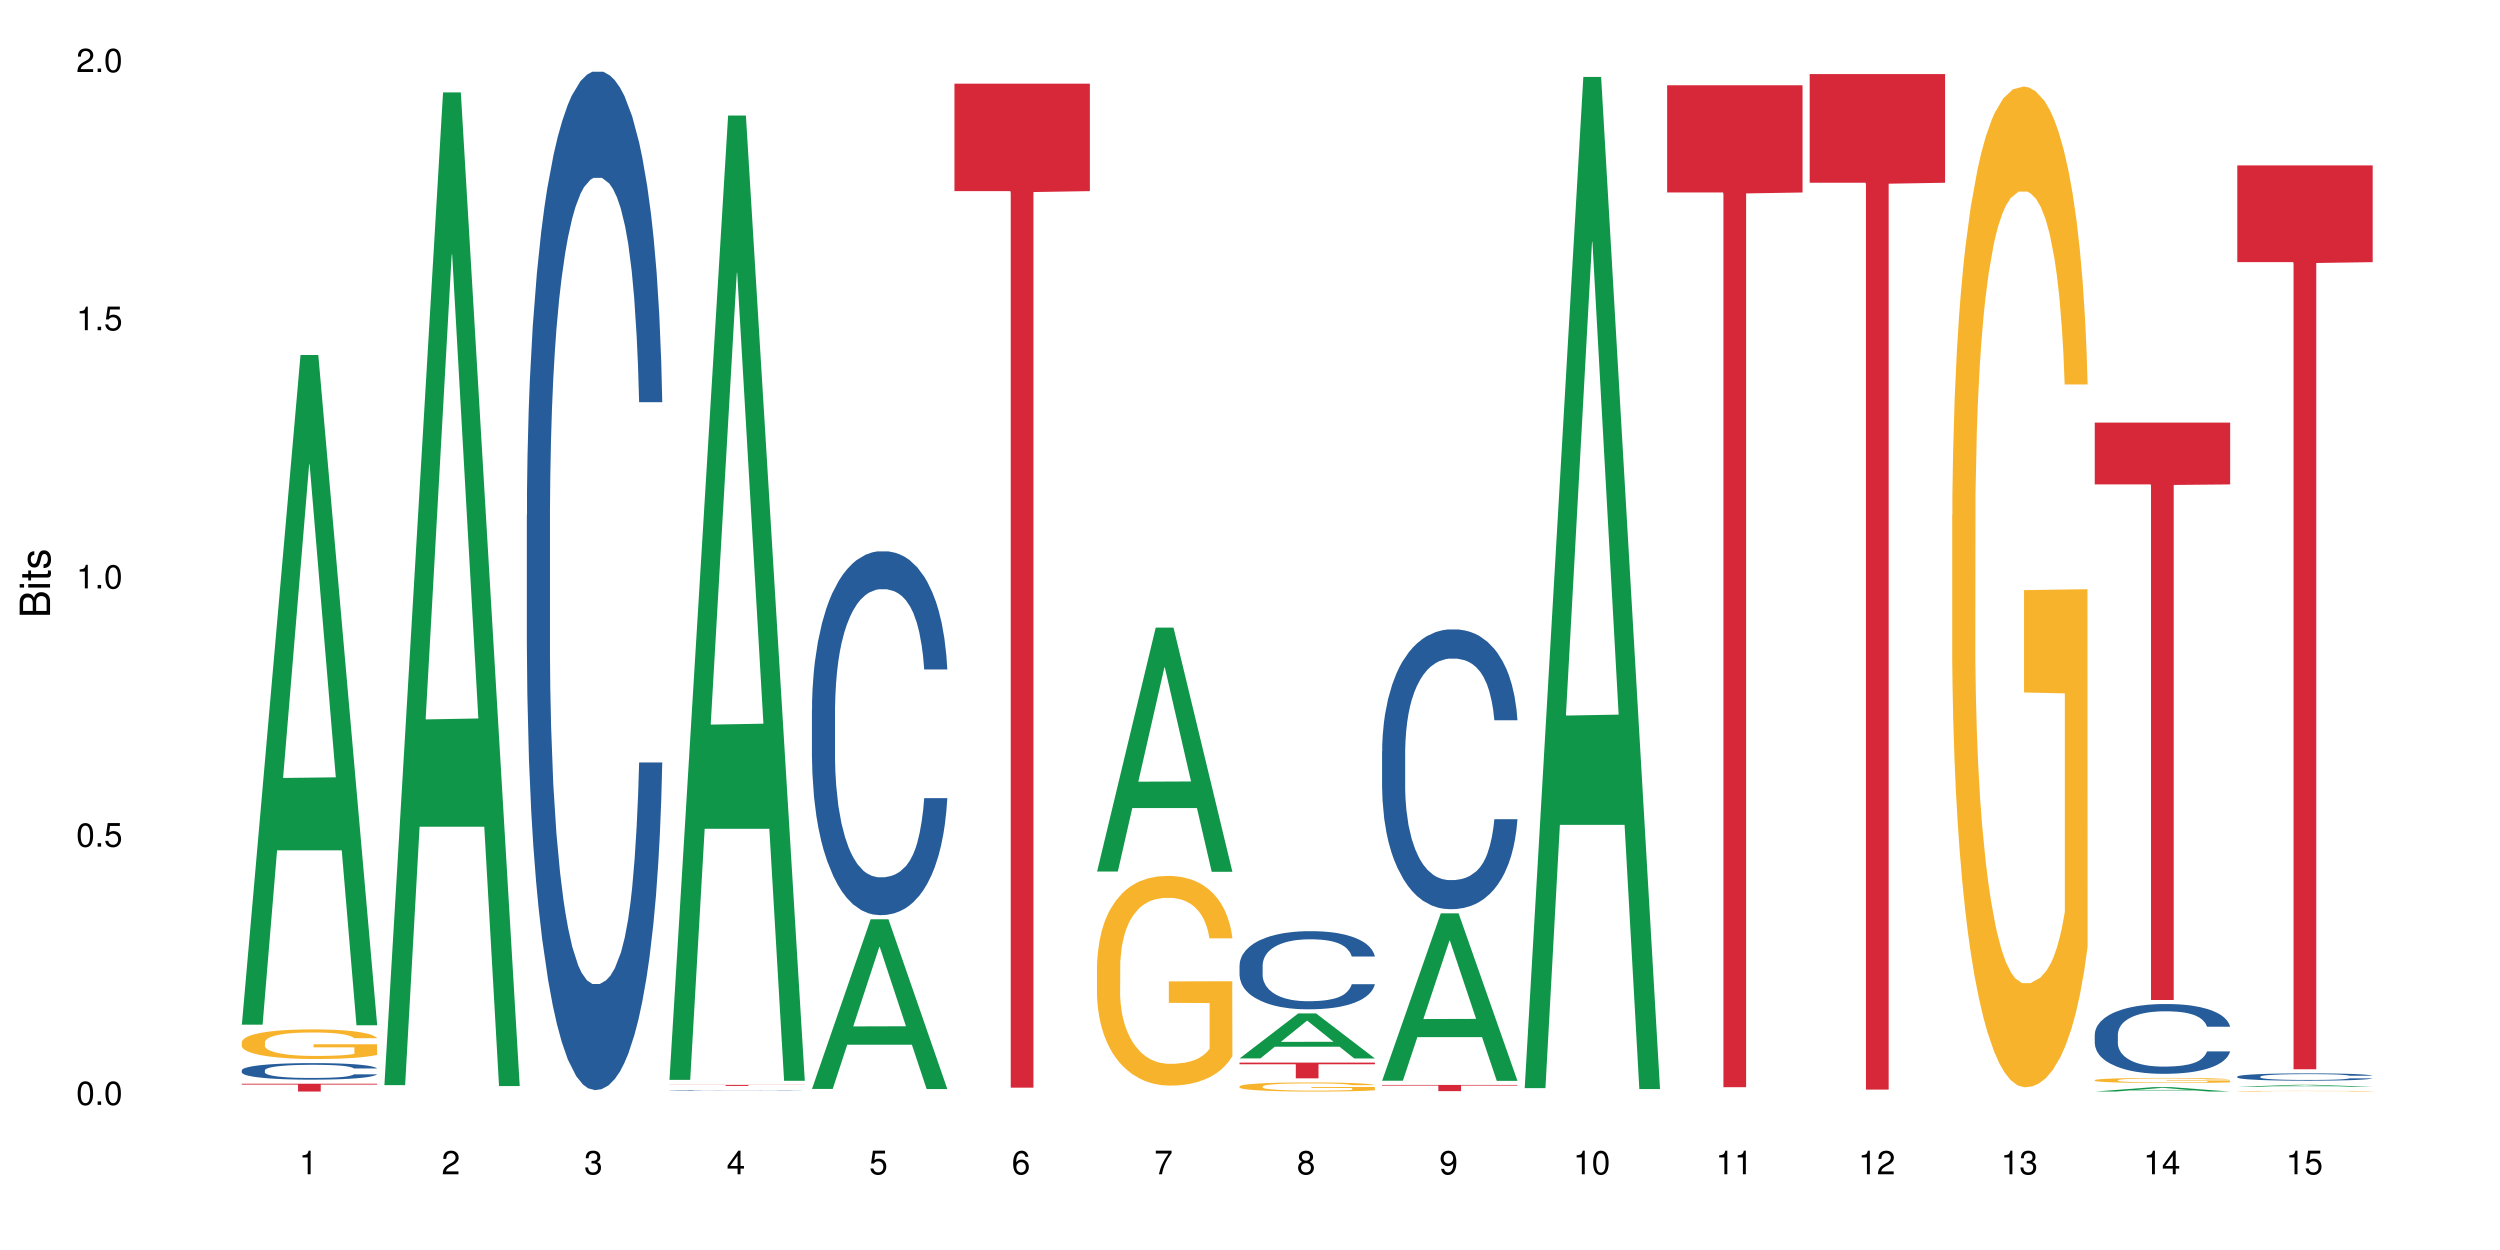 <?xml version="1.0" encoding="UTF-8"?>
<svg xmlns="http://www.w3.org/2000/svg" xmlns:xlink="http://www.w3.org/1999/xlink" width="720pt" height="360pt" viewBox="0 0 720 360" version="1.1">
<defs>
<g>
<symbol overflow="visible" id="glyph0-0">
<path style="stroke:none;" d=""/>
</symbol>
<symbol overflow="visible" id="glyph0-1">
<path style="stroke:none;" d="M 2.641 -6.797 C 2 -6.797 1.422 -6.531 1.078 -6.047 C 0.641 -5.453 0.406 -4.547 0.406 -3.297 C 0.406 -1 1.188 0.219 2.641 0.219 C 4.078 0.219 4.859 -1 4.859 -3.234 C 4.859 -4.562 4.656 -5.438 4.203 -6.047 C 3.844 -6.531 3.281 -6.797 2.641 -6.797 Z M 2.641 -6.047 C 3.547 -6.047 4 -5.125 4 -3.312 C 4 -1.375 3.562 -0.484 2.625 -0.484 C 1.734 -0.484 1.281 -1.422 1.281 -3.281 C 1.281 -5.141 1.734 -6.047 2.641 -6.047 Z M 2.641 -6.047 "/>
</symbol>
<symbol overflow="visible" id="glyph0-2">
<path style="stroke:none;" d="M 1.828 -1 L 0.828 -1 L 0.828 0 L 1.828 0 Z M 1.828 -1 "/>
</symbol>
<symbol overflow="visible" id="glyph0-3">
<path style="stroke:none;" d="M 4.562 -6.797 L 1.062 -6.797 L 0.547 -3.094 L 1.328 -3.094 C 1.719 -3.562 2.047 -3.734 2.578 -3.734 C 3.484 -3.734 4.062 -3.109 4.062 -2.094 C 4.062 -1.125 3.484 -0.531 2.578 -0.531 C 1.828 -0.531 1.375 -0.906 1.188 -1.672 L 0.328 -1.672 C 0.453 -1.109 0.547 -0.844 0.75 -0.594 C 1.125 -0.078 1.828 0.219 2.594 0.219 C 3.969 0.219 4.922 -0.781 4.922 -2.219 C 4.922 -3.562 4.031 -4.484 2.719 -4.484 C 2.25 -4.484 1.859 -4.359 1.469 -4.062 L 1.734 -5.969 L 4.562 -5.969 Z M 4.562 -6.797 "/>
</symbol>
<symbol overflow="visible" id="glyph0-4">
<path style="stroke:none;" d="M 2.484 -4.844 L 2.484 0 L 3.328 0 L 3.328 -6.797 L 2.766 -6.797 C 2.469 -5.75 2.281 -5.609 0.984 -5.453 L 0.984 -4.844 Z M 2.484 -4.844 "/>
</symbol>
<symbol overflow="visible" id="glyph0-5">
<path style="stroke:none;" d="M 4.859 -0.828 L 1.281 -0.828 C 1.359 -1.391 1.672 -1.75 2.5 -2.234 L 3.469 -2.75 C 4.406 -3.266 4.906 -3.969 4.906 -4.812 C 4.906 -5.375 4.672 -5.906 4.266 -6.266 C 3.859 -6.625 3.375 -6.797 2.719 -6.797 C 1.859 -6.797 1.219 -6.5 0.844 -5.922 C 0.609 -5.562 0.5 -5.125 0.484 -4.438 L 1.328 -4.438 C 1.359 -4.906 1.406 -5.188 1.531 -5.406 C 1.75 -5.812 2.188 -6.062 2.703 -6.062 C 3.469 -6.062 4.031 -5.516 4.031 -4.781 C 4.031 -4.25 3.719 -3.797 3.125 -3.438 L 2.234 -2.938 C 0.812 -2.141 0.406 -1.5 0.328 0 L 4.859 0 Z M 4.859 -0.828 "/>
</symbol>
<symbol overflow="visible" id="glyph0-6">
<path style="stroke:none;" d="M 2.125 -3.125 L 2.578 -3.125 C 3.516 -3.125 3.984 -2.703 3.984 -1.891 C 3.984 -1.031 3.469 -0.531 2.578 -0.531 C 1.656 -0.531 1.203 -0.984 1.156 -1.969 L 0.312 -1.969 C 0.344 -1.422 0.438 -1.078 0.609 -0.766 C 0.953 -0.109 1.625 0.219 2.547 0.219 C 3.953 0.219 4.859 -0.609 4.859 -1.906 C 4.859 -2.766 4.516 -3.25 3.703 -3.516 C 4.344 -3.766 4.656 -4.25 4.656 -4.938 C 4.656 -6.109 3.875 -6.797 2.578 -6.797 C 1.203 -6.797 0.484 -6.047 0.453 -4.609 L 1.297 -4.609 C 1.312 -5.016 1.344 -5.25 1.453 -5.453 C 1.641 -5.828 2.062 -6.062 2.594 -6.062 C 3.344 -6.062 3.797 -5.625 3.797 -4.906 C 3.797 -4.422 3.609 -4.141 3.25 -3.984 C 3.016 -3.891 2.719 -3.844 2.125 -3.844 Z M 2.125 -3.125 "/>
</symbol>
<symbol overflow="visible" id="glyph0-7">
<path style="stroke:none;" d="M 3.141 -1.625 L 3.141 0 L 3.984 0 L 3.984 -1.625 L 4.984 -1.625 L 4.984 -2.391 L 3.984 -2.391 L 3.984 -6.797 L 3.359 -6.797 L 0.266 -2.516 L 0.266 -1.625 Z M 3.141 -2.391 L 1 -2.391 L 3.141 -5.359 Z M 3.141 -2.391 "/>
</symbol>
<symbol overflow="visible" id="glyph0-8">
<path style="stroke:none;" d="M 4.781 -5.031 C 4.609 -6.141 3.891 -6.797 2.844 -6.797 C 2.094 -6.797 1.422 -6.438 1.031 -5.828 C 0.609 -5.172 0.406 -4.344 0.406 -3.094 C 0.406 -1.953 0.578 -1.234 0.984 -0.625 C 1.359 -0.078 1.953 0.219 2.703 0.219 C 3.984 0.219 4.922 -0.734 4.922 -2.078 C 4.922 -3.344 4.062 -4.234 2.844 -4.234 C 2.172 -4.234 1.641 -3.969 1.281 -3.469 C 1.281 -5.125 1.828 -6.047 2.797 -6.047 C 3.391 -6.047 3.797 -5.672 3.938 -5.031 Z M 2.734 -3.484 C 3.547 -3.484 4.062 -2.922 4.062 -2 C 4.062 -1.156 3.484 -0.531 2.703 -0.531 C 1.922 -0.531 1.328 -1.188 1.328 -2.047 C 1.328 -2.891 1.906 -3.484 2.734 -3.484 Z M 2.734 -3.484 "/>
</symbol>
<symbol overflow="visible" id="glyph0-9">
<path style="stroke:none;" d="M 4.984 -6.797 L 0.438 -6.797 L 0.438 -5.969 L 4.109 -5.969 C 2.5 -3.656 1.828 -2.234 1.328 0 L 2.219 0 C 2.594 -2.172 3.453 -4.047 4.984 -6.094 Z M 4.984 -6.797 "/>
</symbol>
<symbol overflow="visible" id="glyph0-10">
<path style="stroke:none;" d="M 3.75 -3.578 C 4.453 -4 4.688 -4.344 4.688 -4.984 C 4.688 -6.047 3.844 -6.797 2.641 -6.797 C 1.438 -6.797 0.594 -6.047 0.594 -4.984 C 0.594 -4.359 0.828 -4.016 1.516 -3.578 C 0.734 -3.203 0.359 -2.641 0.359 -1.891 C 0.359 -0.641 1.297 0.219 2.641 0.219 C 3.984 0.219 4.922 -0.641 4.922 -1.875 C 4.922 -2.641 4.531 -3.203 3.75 -3.578 Z M 2.641 -6.047 C 3.359 -6.047 3.812 -5.625 3.812 -4.969 C 3.812 -4.344 3.344 -3.922 2.641 -3.922 C 1.922 -3.922 1.453 -4.344 1.453 -4.984 C 1.453 -5.625 1.922 -6.047 2.641 -6.047 Z M 2.641 -3.203 C 3.484 -3.203 4.062 -2.672 4.062 -1.875 C 4.062 -1.062 3.484 -0.531 2.625 -0.531 C 1.797 -0.531 1.219 -1.078 1.219 -1.875 C 1.219 -2.672 1.797 -3.203 2.641 -3.203 Z M 2.641 -3.203 "/>
</symbol>
<symbol overflow="visible" id="glyph0-11">
<path style="stroke:none;" d="M 0.516 -1.547 C 0.672 -0.438 1.406 0.219 2.438 0.219 C 3.188 0.219 3.859 -0.141 4.266 -0.75 C 4.688 -1.406 4.891 -2.25 4.891 -3.484 C 4.891 -4.625 4.703 -5.359 4.312 -5.953 C 3.938 -6.5 3.344 -6.797 2.594 -6.797 C 1.297 -6.797 0.359 -5.844 0.359 -4.516 C 0.359 -3.25 1.234 -2.344 2.453 -2.344 C 3.094 -2.344 3.562 -2.578 4.016 -3.109 C 4 -1.453 3.469 -0.531 2.5 -0.531 C 1.906 -0.531 1.484 -0.906 1.359 -1.547 Z M 2.578 -6.062 C 3.375 -6.062 3.969 -5.406 3.969 -4.531 C 3.969 -3.688 3.375 -3.094 2.547 -3.094 C 1.734 -3.094 1.234 -3.672 1.234 -4.578 C 1.234 -5.438 1.797 -6.062 2.578 -6.062 Z M 2.578 -6.062 "/>
</symbol>
<symbol overflow="visible" id="glyph1-0">
<path style="stroke:none;" d=""/>
</symbol>
<symbol overflow="visible" id="glyph1-1">
<path style="stroke:none;" d="M 0 -0.953 L 0 -4.891 C 0 -5.719 -0.234 -6.344 -0.734 -6.797 C -1.188 -7.234 -1.812 -7.469 -2.5 -7.469 C -3.547 -7.469 -4.188 -7 -4.625 -5.875 C -4.984 -6.672 -5.641 -7.094 -6.531 -7.094 C -7.156 -7.094 -7.734 -6.859 -8.141 -6.391 C -8.562 -5.938 -8.75 -5.344 -8.75 -4.5 L -8.75 -0.953 Z M -4.984 -2.062 L -7.766 -2.062 L -7.766 -4.219 C -7.766 -4.844 -7.688 -5.203 -7.453 -5.5 C -7.219 -5.812 -6.859 -5.969 -6.375 -5.969 C -5.906 -5.969 -5.531 -5.812 -5.297 -5.5 C -5.062 -5.203 -4.984 -4.844 -4.984 -4.219 Z M -0.984 -2.062 L -4 -2.062 L -4 -4.781 C -4 -5.328 -3.859 -5.688 -3.578 -5.953 C -3.297 -6.219 -2.922 -6.359 -2.484 -6.359 C -2.062 -6.359 -1.688 -6.219 -1.406 -5.953 C -1.109 -5.688 -0.984 -5.328 -0.984 -4.781 Z M -0.984 -2.062 "/>
</symbol>
<symbol overflow="visible" id="glyph1-2">
<path style="stroke:none;" d="M -6.281 -1.797 L -6.281 -0.797 L 0 -0.797 L 0 -1.797 Z M -8.75 -1.797 L -8.75 -0.797 L -7.484 -0.797 L -7.484 -1.797 Z M -8.75 -1.797 "/>
</symbol>
<symbol overflow="visible" id="glyph1-3">
<path style="stroke:none;" d="M -6.281 -3.047 L -6.281 -2.016 L -8.016 -2.016 L -8.016 -1.016 L -6.281 -1.016 L -6.281 -0.172 L -5.469 -0.172 L -5.469 -1.016 L -0.719 -1.016 C -0.078 -1.016 0.281 -1.453 0.281 -2.234 C 0.281 -2.469 0.25 -2.719 0.188 -3.047 L -0.641 -3.047 C -0.609 -2.922 -0.594 -2.766 -0.594 -2.562 C -0.594 -2.141 -0.719 -2.016 -1.156 -2.016 L -5.469 -2.016 L -5.469 -3.047 Z M -6.281 -3.047 "/>
</symbol>
<symbol overflow="visible" id="glyph1-4">
<path style="stroke:none;" d="M -4.531 -5.25 C -5.766 -5.25 -6.469 -4.422 -6.469 -2.969 C -6.469 -1.516 -5.719 -0.562 -4.547 -0.562 C -3.562 -0.562 -3.094 -1.062 -2.734 -2.562 L -2.516 -3.484 C -2.344 -4.188 -2.094 -4.469 -1.625 -4.469 C -1.047 -4.469 -0.641 -3.875 -0.641 -3 C -0.641 -2.453 -0.797 -2 -1.062 -1.75 C -1.25 -1.594 -1.422 -1.531 -1.875 -1.469 L -1.875 -0.406 C -0.422 -0.453 0.281 -1.266 0.281 -2.922 C 0.281 -4.5 -0.5 -5.516 -1.719 -5.516 C -2.656 -5.516 -3.172 -4.984 -3.469 -3.734 L -3.703 -2.766 C -3.891 -1.953 -4.156 -1.609 -4.594 -1.609 C -5.172 -1.609 -5.547 -2.125 -5.547 -2.938 C -5.547 -3.75 -5.203 -4.172 -4.531 -4.203 Z M -4.531 -5.25 "/>
</symbol>
</g>
</defs>
<g id="surface98587">
<rect x="0" y="0" width="720" height="360" style="fill:rgb(100%,100%,100%);fill-opacity:1;stroke:none;"/>
<path style=" stroke:none;fill-rule:nonzero;fill:rgb(6.275%,58.824%,28.235%);fill-opacity:1;" d="M 69.629 295.105 L 69.672 294.926 L 86.547 102.238 L 91.672 102.238 L 108.629 295.285 L 102.668 295.285 L 98.418 244.895 L 79.797 244.895 L 75.629 295.105 L 69.629 295.105 L 81.586 224.051 L 96.711 223.867 L 89.172 133.777 L 89.086 133.598 L 89.004 134.141 L 81.547 223.867 L 81.586 224.051 Z M 69.629 295.105 "/>
<path style=" stroke:none;fill-rule:nonzero;fill:rgb(14.51%,36.078%,60%);fill-opacity:1;" d="M 69.629 308.25 L 69.676 308.246 L 69.676 308.141 L 69.82 307.973 L 70.152 307.766 L 70.484 307.621 L 71.34 307.363 L 72.531 307.117 L 73.766 306.926 L 74.672 306.812 L 75.48 306.723 L 77.332 306.562 L 78.523 306.48 L 79.809 306.406 L 81.375 306.332 L 82.52 306.289 L 85.086 306.219 L 86.988 306.188 L 88.461 306.176 L 91.648 306.176 L 93.551 306.191 L 94.93 306.215 L 96.453 306.25 L 97.738 306.289 L 99.973 306.383 L 101.969 306.504 L 102.871 306.574 L 104.301 306.711 L 105.395 306.84 L 106.156 306.953 L 107.012 307.117 L 107.77 307.312 L 108.344 307.535 L 108.629 307.723 L 101.969 307.723 L 101.637 307.547 L 101.258 307.41 L 100.543 307.234 L 99.828 307.105 L 98.832 306.98 L 97.926 306.898 L 96.691 306.816 L 95.598 306.762 L 94.453 306.723 L 93.359 306.695 L 91.27 306.672 L 88.844 306.672 L 87.938 306.68 L 86.086 306.715 L 85.086 306.746 L 83.66 306.805 L 82.66 306.863 L 81.473 306.949 L 80.664 307.023 L 79.664 307.137 L 78.949 307.238 L 78.141 307.383 L 77.668 307.492 L 77.238 307.613 L 76.859 307.758 L 76.574 307.91 L 76.383 308.07 L 76.289 308.227 L 76.289 308.902 L 76.383 309.059 L 76.621 309.242 L 77.238 309.508 L 78.141 309.738 L 79.188 309.922 L 80.188 310.055 L 80.758 310.113 L 81.52 310.184 L 82.707 310.27 L 84.422 310.359 L 85.418 310.395 L 86.941 310.43 L 88.512 310.445 L 90.602 310.445 L 92.457 310.43 L 93.695 310.406 L 94.977 310.371 L 96.738 310.297 L 97.832 310.227 L 98.781 310.145 L 99.496 310.062 L 99.973 309.992 L 100.684 309.855 L 101.258 309.707 L 101.684 309.555 L 101.969 309.406 L 108.629 309.406 L 108.344 309.582 L 107.914 309.754 L 107.484 309.879 L 106.82 310.031 L 106.059 310.168 L 104.965 310.32 L 104.062 310.418 L 102.871 310.527 L 101.777 310.609 L 100.59 310.684 L 98.832 310.773 L 97.688 310.816 L 96.453 310.855 L 94.977 310.891 L 93.125 310.922 L 91.125 310.938 L 89.27 310.941 L 87.273 310.934 L 85.801 310.918 L 83.848 310.875 L 81.426 310.797 L 79.664 310.715 L 78.285 310.633 L 77.098 310.547 L 75.766 310.43 L 74.051 310.234 L 73.008 310.09 L 72.293 309.965 L 71.484 309.797 L 70.914 309.645 L 70.246 309.398 L 69.773 309.09 L 69.629 308.852 Z M 69.629 308.25 "/>
<path style=" stroke:none;fill-rule:nonzero;fill:rgb(96.863%,70.196%,16.863%);fill-opacity:1;" d="M 69.629 300.121 L 69.676 300.113 L 69.676 299.957 L 69.867 299.605 L 70.344 299.121 L 70.961 298.727 L 71.625 298.414 L 72.055 298.25 L 72.77 298.016 L 73.387 297.844 L 74.957 297.496 L 76.953 297.168 L 78.047 297.027 L 79.285 296.895 L 81.043 296.746 L 81.852 296.691 L 84.324 296.566 L 87.133 296.488 L 90.223 296.465 L 91.648 296.473 L 93.598 296.504 L 96.262 296.59 L 97.785 296.668 L 98.973 296.746 L 100.211 296.848 L 101.73 297.004 L 103.16 297.191 L 104.301 297.379 L 105.441 297.613 L 106.391 297.859 L 107.199 298.133 L 107.914 298.461 L 108.344 298.734 L 108.629 299.004 L 102.016 299.004 L 101.637 298.734 L 101.207 298.523 L 100.496 298.266 L 99.781 298.078 L 99.066 297.93 L 97.738 297.727 L 96.594 297.605 L 95.168 297.496 L 93.789 297.426 L 92.219 297.379 L 91.27 297.363 L 88.746 297.363 L 86.465 297.418 L 85.133 297.48 L 84.184 297.543 L 82.852 297.656 L 82.043 297.75 L 81.566 297.812 L 80.141 298.055 L 79.188 298.273 L 78.664 298.422 L 78 298.656 L 77.523 298.867 L 77 299.176 L 76.715 299.41 L 76.336 299.941 L 76.289 301.344 L 76.43 301.637 L 76.715 301.957 L 77.098 302.238 L 77.668 302.535 L 78.238 302.758 L 79.234 303.062 L 80.094 303.266 L 80.758 303.398 L 82.043 303.609 L 82.566 303.68 L 83.801 303.82 L 85.086 303.926 L 86.656 304.02 L 87.844 304.066 L 89.746 304.105 L 92.172 304.105 L 95.027 304.059 L 96.832 303.996 L 98.07 303.934 L 98.879 303.883 L 99.875 303.797 L 100.59 303.719 L 101.258 303.633 L 102.062 303.5 L 102.062 301.637 L 90.316 301.629 L 90.316 300.758 L 108.578 300.75 L 108.629 303.797 L 107.629 304.004 L 106.391 304.207 L 105.203 304.363 L 103.965 304.496 L 102.207 304.645 L 100.781 304.738 L 98.594 304.848 L 96.594 304.918 L 94.504 304.965 L 92.648 304.988 L 90.461 304.996 L 88.512 304.98 L 86.418 304.934 L 84.754 304.871 L 83.23 304.793 L 81.711 304.691 L 79.809 304.527 L 78.57 304.395 L 77.285 304.23 L 76.004 304.035 L 74.859 303.828 L 74.102 303.664 L 73.34 303.477 L 72.531 303.242 L 71.77 302.977 L 71.199 302.734 L 70.676 302.465 L 70.297 302.207 L 69.914 301.855 L 69.723 301.574 L 69.629 301.336 Z M 69.629 300.121 "/>
<path style=" stroke:none;fill-rule:nonzero;fill:rgb(83.922%,15.686%,22.353%);fill-opacity:1;" d="M 69.629 312.121 L 108.629 312.121 L 108.629 312.363 L 92.375 312.363 L 92.375 314.371 L 85.836 314.371 L 85.836 312.367 L 85.742 312.363 L 69.629 312.363 Z M 69.629 312.121 "/>
<path style=" stroke:none;fill-rule:nonzero;fill:rgb(6.275%,58.824%,28.235%);fill-opacity:1;" d="M 110.68 312.52 L 110.723 312.25 L 127.598 26.617 L 132.719 26.617 L 149.68 312.789 L 143.719 312.789 L 139.469 238.09 L 120.848 238.09 L 116.68 312.52 L 110.68 312.52 L 122.637 207.188 L 137.762 206.918 L 130.223 73.371 L 130.137 73.102 L 130.055 73.91 L 122.598 206.918 L 122.637 207.188 Z M 110.68 312.52 "/>
<path style=" stroke:none;fill-rule:nonzero;fill:rgb(14.51%,36.078%,60%);fill-opacity:1;" d="M 151.73 148.277 L 151.777 148.008 L 151.777 141.574 L 151.922 131.387 L 152.254 118.52 L 152.586 109.672 L 153.441 93.852 L 154.633 78.57 L 155.867 66.777 L 156.773 59.805 L 157.582 54.441 L 159.434 44.523 L 160.625 39.43 L 161.91 34.871 L 163.477 30.312 L 164.617 27.633 L 167.188 23.344 L 169.09 21.469 L 170.562 20.664 L 173.75 20.664 L 175.652 21.734 L 177.031 23.074 L 178.555 25.219 L 179.84 27.633 L 182.074 33.531 L 184.07 41.039 L 184.973 45.328 L 186.402 53.641 L 187.496 61.684 L 188.254 68.652 L 189.113 78.57 L 189.871 90.637 L 190.445 104.309 L 190.73 115.836 L 184.07 115.836 L 183.738 105.113 L 183.355 96.801 L 182.645 85.809 L 181.93 78.035 L 180.934 70.262 L 180.027 65.168 L 178.793 60.074 L 177.699 56.855 L 176.555 54.441 L 175.461 52.836 L 173.371 51.227 L 170.945 51.227 L 170.039 51.762 L 168.188 53.906 L 167.188 55.785 L 165.762 59.535 L 164.762 63.023 L 163.574 68.383 L 162.766 72.941 L 161.766 79.914 L 161.051 86.078 L 160.242 94.926 L 159.77 101.629 L 159.34 109.137 L 158.961 117.98 L 158.676 127.367 L 158.484 137.285 L 158.391 146.938 L 158.391 188.492 L 158.484 198.145 L 158.723 209.402 L 159.34 225.758 L 160.242 239.965 L 161.289 251.227 L 162.289 259.27 L 162.859 263.023 L 163.621 267.312 L 164.809 272.676 L 166.52 278.035 L 167.52 280.18 L 169.043 282.324 L 170.613 283.398 L 172.703 283.398 L 174.559 282.324 L 175.797 280.984 L 177.078 278.84 L 178.84 274.281 L 179.934 269.992 L 180.883 264.898 L 181.598 259.805 L 182.074 255.516 L 182.785 247.203 L 183.355 238.09 L 183.785 228.707 L 184.07 219.59 L 190.73 219.59 L 190.445 230.316 L 190.016 240.77 L 189.586 248.547 L 188.922 257.93 L 188.16 266.238 L 187.066 275.621 L 186.164 281.789 L 184.973 288.492 L 183.879 293.586 L 182.691 298.145 L 180.934 303.504 L 179.789 306.188 L 178.555 308.598 L 177.078 310.742 L 175.227 312.621 L 173.227 313.691 L 171.371 313.961 L 169.375 313.426 L 167.902 312.352 L 165.949 309.938 L 163.523 305.113 L 161.766 300.02 L 160.387 294.926 L 159.199 289.562 L 157.867 282.324 L 156.152 270.527 L 155.105 261.414 L 154.395 253.906 L 153.586 243.453 L 153.016 234.066 L 152.348 219.055 L 151.875 200.02 L 151.73 185.273 Z M 151.73 148.277 "/>
<path style=" stroke:none;fill-rule:nonzero;fill:rgb(6.275%,58.824%,28.235%);fill-opacity:1;" d="M 192.781 311 L 192.824 310.738 L 209.695 33.281 L 214.82 33.281 L 231.781 311.262 L 225.82 311.262 L 221.57 238.699 L 202.949 238.699 L 198.781 311 L 192.781 311 L 204.738 208.684 L 219.863 208.422 L 212.32 78.699 L 212.238 78.438 L 212.156 79.223 L 204.699 208.422 L 204.738 208.684 Z M 192.781 311 "/>
<path style=" stroke:none;fill-rule:nonzero;fill:rgb(14.51%,36.078%,60%);fill-opacity:1;" d="M 192.781 314.004 L 192.828 314.004 L 192.828 314 L 192.973 313.992 L 193.305 313.984 L 193.637 313.98 L 194.492 313.969 L 195.684 313.961 L 196.918 313.953 L 197.824 313.949 L 198.633 313.945 L 200.484 313.941 L 201.676 313.938 L 202.957 313.934 L 204.527 313.93 L 205.668 313.93 L 208.238 313.926 L 218.082 313.926 L 219.605 313.93 L 220.887 313.93 L 223.125 313.934 L 225.121 313.938 L 226.023 313.941 L 227.453 313.945 L 228.547 313.949 L 229.305 313.953 L 230.164 313.961 L 230.922 313.969 L 231.496 313.977 L 231.781 313.984 L 225.121 313.984 L 224.789 313.977 L 224.406 313.973 L 223.695 313.965 L 222.98 313.961 L 221.984 313.957 L 221.078 313.953 L 219.844 313.949 L 218.75 313.949 L 217.605 313.945 L 208.238 313.945 L 206.812 313.949 L 205.812 313.953 L 204.625 313.953 L 203.816 313.957 L 202.816 313.961 L 202.102 313.965 L 201.293 313.973 L 200.82 313.977 L 200.391 313.98 L 200.012 313.984 L 199.727 313.992 L 199.535 313.996 L 199.441 314.004 L 199.441 314.027 L 199.535 314.035 L 199.773 314.043 L 200.391 314.051 L 201.293 314.059 L 202.34 314.066 L 203.34 314.07 L 203.91 314.074 L 204.672 314.078 L 205.859 314.082 L 207.57 314.082 L 208.57 314.086 L 218.129 314.086 L 219.891 314.082 L 220.984 314.078 L 221.934 314.074 L 222.648 314.074 L 223.125 314.07 L 223.836 314.066 L 224.406 314.059 L 224.836 314.055 L 225.121 314.047 L 231.781 314.047 L 231.496 314.055 L 231.066 314.062 L 230.637 314.066 L 229.973 314.07 L 229.211 314.078 L 228.117 314.082 L 227.215 314.086 L 226.023 314.09 L 224.93 314.094 L 223.742 314.098 L 221.984 314.098 L 220.84 314.102 L 219.605 314.102 L 218.129 314.105 L 208.953 314.105 L 207 314.102 L 204.574 314.102 L 202.816 314.098 L 201.438 314.094 L 200.25 314.09 L 198.918 314.086 L 197.203 314.078 L 196.156 314.074 L 195.445 314.07 L 194.637 314.062 L 194.066 314.055 L 193.398 314.047 L 192.926 314.035 L 192.781 314.027 Z M 192.781 314.004 "/>
<path style=" stroke:none;fill-rule:nonzero;fill:rgb(83.922%,15.686%,22.353%);fill-opacity:1;" d="M 192.781 312.441 L 231.781 312.441 L 231.781 312.473 L 215.527 312.473 L 215.527 312.746 L 208.988 312.746 L 208.988 312.477 L 208.891 312.473 L 192.781 312.473 Z M 192.781 312.441 "/>
<path style=" stroke:none;fill-rule:nonzero;fill:rgb(6.275%,58.824%,28.235%);fill-opacity:1;" d="M 233.832 313.605 L 233.875 313.559 L 250.746 264.75 L 255.871 264.75 L 272.832 313.648 L 266.871 313.648 L 262.621 300.887 L 244 300.887 L 239.832 313.605 L 233.832 313.605 L 245.789 295.605 L 260.914 295.559 L 253.371 272.738 L 253.289 272.695 L 253.207 272.832 L 245.75 295.559 L 245.789 295.605 Z M 233.832 313.605 "/>
<path style=" stroke:none;fill-rule:nonzero;fill:rgb(14.51%,36.078%,60%);fill-opacity:1;" d="M 233.832 204.383 L 233.879 204.289 L 233.879 201.988 L 234.023 198.352 L 234.355 193.754 L 234.688 190.594 L 235.543 184.941 L 236.734 179.484 L 237.969 175.27 L 238.875 172.781 L 239.684 170.863 L 241.535 167.32 L 242.727 165.5 L 244.008 163.875 L 245.578 162.246 L 246.719 161.289 L 249.289 159.754 L 251.191 159.086 L 252.664 158.797 L 255.852 158.797 L 257.754 159.18 L 259.133 159.66 L 260.656 160.426 L 261.938 161.289 L 264.176 163.395 L 266.172 166.074 L 267.074 167.609 L 268.504 170.578 L 269.598 173.449 L 270.355 175.941 L 271.215 179.484 L 271.973 183.793 L 272.543 188.68 L 272.832 192.797 L 266.172 192.797 L 265.84 188.965 L 265.457 185.996 L 264.746 182.07 L 264.031 179.293 L 263.031 176.516 L 262.129 174.695 L 260.895 172.875 L 259.801 171.727 L 258.656 170.863 L 257.562 170.289 L 255.473 169.715 L 253.047 169.715 L 252.141 169.906 L 250.289 170.672 L 249.289 171.344 L 247.863 172.684 L 246.863 173.93 L 245.676 175.844 L 244.867 177.473 L 243.867 179.961 L 243.152 182.164 L 242.344 185.324 L 241.871 187.719 L 241.441 190.402 L 241.062 193.562 L 240.777 196.914 L 240.586 200.457 L 240.492 203.906 L 240.492 218.75 L 240.586 222.199 L 240.824 226.219 L 241.441 232.062 L 242.344 237.137 L 243.391 241.16 L 244.391 244.035 L 244.961 245.375 L 245.723 246.906 L 246.91 248.82 L 248.621 250.738 L 249.621 251.504 L 251.145 252.27 L 252.711 252.652 L 254.805 252.652 L 256.66 252.27 L 257.898 251.793 L 259.18 251.023 L 260.941 249.398 L 262.035 247.863 L 262.984 246.043 L 263.699 244.227 L 264.176 242.691 L 264.887 239.723 L 265.457 236.469 L 265.887 233.117 L 266.172 229.859 L 272.832 229.859 L 272.543 233.691 L 272.117 237.426 L 271.688 240.203 L 271.023 243.555 L 270.262 246.523 L 269.168 249.875 L 268.266 252.078 L 267.074 254.473 L 265.98 256.293 L 264.793 257.922 L 263.031 259.836 L 261.891 260.793 L 260.656 261.656 L 259.18 262.422 L 257.324 263.094 L 255.328 263.477 L 253.473 263.57 L 251.477 263.379 L 250.004 262.996 L 248.051 262.133 L 245.625 260.41 L 243.867 258.59 L 242.488 256.77 L 241.297 254.855 L 239.969 252.27 L 238.254 248.055 L 237.207 244.801 L 236.496 242.117 L 235.688 238.383 L 235.117 235.031 L 234.449 229.668 L 233.977 222.867 L 233.832 217.602 Z M 233.832 204.383 "/>
<path style=" stroke:none;fill-rule:nonzero;fill:rgb(83.922%,15.686%,22.353%);fill-opacity:1;" d="M 274.883 24.09 L 313.883 24.09 L 313.883 55.043 L 297.629 55.312 L 297.629 313.25 L 291.09 313.25 L 291.09 55.586 L 290.992 55.043 L 274.883 55.043 Z M 274.883 24.09 "/>
<path style=" stroke:none;fill-rule:nonzero;fill:rgb(6.275%,58.824%,28.235%);fill-opacity:1;" d="M 315.934 251.008 L 315.977 250.941 L 332.848 180.75 L 337.973 180.75 L 354.93 251.074 L 348.973 251.074 L 344.723 232.715 L 326.102 232.715 L 321.934 251.008 L 315.934 251.008 L 327.891 225.125 L 343.016 225.059 L 335.473 192.238 L 335.391 192.176 L 335.309 192.371 L 327.848 225.059 L 327.891 225.125 Z M 315.934 251.008 "/>
<path style=" stroke:none;fill-rule:nonzero;fill:rgb(96.863%,70.196%,16.863%);fill-opacity:1;" d="M 315.934 278.125 L 315.98 278.07 L 315.98 276.965 L 316.172 274.484 L 316.648 271.062 L 317.266 268.25 L 317.93 266.043 L 318.359 264.887 L 319.074 263.23 L 319.691 262.016 L 321.262 259.535 L 323.258 257.219 L 324.352 256.223 L 325.586 255.285 L 327.348 254.238 L 328.156 253.852 L 330.629 252.969 L 333.434 252.418 L 336.527 252.254 L 337.953 252.309 L 339.902 252.527 L 342.566 253.137 L 344.09 253.688 L 345.277 254.238 L 346.516 254.957 L 348.035 256.059 L 349.461 257.383 L 350.605 258.707 L 351.746 260.363 L 352.695 262.125 L 353.504 264.059 L 354.219 266.375 L 354.645 268.305 L 354.93 270.234 L 348.32 270.234 L 347.941 268.305 L 347.512 266.816 L 346.801 264.996 L 346.086 263.672 L 345.371 262.625 L 344.039 261.188 L 342.898 260.305 L 341.473 259.535 L 340.094 259.039 L 338.523 258.707 L 337.574 258.598 L 335.051 258.598 L 332.77 258.984 L 331.438 259.426 L 330.488 259.863 L 329.156 260.691 L 328.348 261.355 L 327.871 261.797 L 326.445 263.508 L 325.492 265.051 L 324.969 266.098 L 324.305 267.754 L 323.828 269.242 L 323.305 271.449 L 323.02 273.105 L 322.641 276.855 L 322.59 286.785 L 322.734 288.883 L 323.02 291.145 L 323.398 293.129 L 323.973 295.227 L 324.543 296.824 L 325.539 298.977 L 326.395 300.41 L 327.062 301.348 L 328.348 302.836 L 328.871 303.332 L 330.105 304.328 L 331.391 305.098 L 332.961 305.762 L 334.148 306.094 L 336.051 306.367 L 338.477 306.367 L 341.328 306.035 L 343.137 305.594 L 344.375 305.152 L 345.184 304.77 L 346.18 304.16 L 346.895 303.609 L 347.559 303.004 L 348.367 302.066 L 348.367 288.883 L 336.621 288.824 L 336.621 282.648 L 354.883 282.594 L 354.93 304.16 L 353.934 305.652 L 352.695 307.086 L 351.508 308.188 L 350.27 309.125 L 348.512 310.176 L 347.086 310.836 L 344.898 311.609 L 342.898 312.105 L 340.809 312.438 L 338.953 312.602 L 336.766 312.656 L 334.812 312.547 L 332.723 312.215 L 331.059 311.773 L 329.535 311.223 L 328.012 310.504 L 326.109 309.348 L 324.875 308.41 L 323.59 307.25 L 322.305 305.871 L 321.164 304.383 L 320.402 303.223 L 319.645 301.898 L 318.836 300.246 L 318.074 298.371 L 317.504 296.66 L 316.98 294.727 L 316.598 292.906 L 316.219 290.426 L 316.027 288.441 L 315.934 286.73 Z M 315.934 278.125 "/>
<path style=" stroke:none;fill-rule:nonzero;fill:rgb(6.275%,58.824%,28.235%);fill-opacity:1;" d="M 356.984 304.828 L 357.027 304.816 L 373.898 291.863 L 379.023 291.863 L 395.98 304.844 L 390.023 304.844 L 385.773 301.453 L 367.148 301.453 L 362.984 304.828 L 356.984 304.828 L 368.941 300.055 L 384.066 300.039 L 376.523 293.984 L 376.441 293.973 L 376.359 294.008 L 368.898 300.039 L 368.941 300.055 Z M 356.984 304.828 "/>
<path style=" stroke:none;fill-rule:nonzero;fill:rgb(14.51%,36.078%,60%);fill-opacity:1;" d="M 356.984 277.977 L 357.031 277.957 L 357.031 277.465 L 357.176 276.684 L 357.508 275.695 L 357.84 275.016 L 358.695 273.805 L 359.887 272.633 L 361.121 271.727 L 362.023 271.191 L 362.832 270.781 L 364.688 270.02 L 365.879 269.629 L 367.16 269.281 L 368.73 268.93 L 369.871 268.723 L 372.441 268.395 L 374.344 268.25 L 375.816 268.191 L 379.004 268.191 L 380.906 268.273 L 382.285 268.375 L 383.809 268.539 L 385.09 268.723 L 387.328 269.176 L 389.324 269.754 L 390.227 270.082 L 391.656 270.719 L 392.75 271.336 L 393.508 271.871 L 394.367 272.633 L 395.125 273.555 L 395.695 274.605 L 395.98 275.488 L 389.324 275.488 L 388.992 274.668 L 388.609 274.031 L 387.898 273.188 L 387.184 272.59 L 386.184 271.992 L 385.281 271.602 L 384.047 271.211 L 382.953 270.965 L 381.809 270.781 L 380.715 270.656 L 378.625 270.535 L 376.199 270.535 L 375.293 270.574 L 373.438 270.738 L 372.441 270.883 L 371.016 271.172 L 370.016 271.438 L 368.828 271.852 L 368.02 272.199 L 367.02 272.734 L 366.305 273.207 L 365.496 273.887 L 365.023 274.398 L 364.594 274.977 L 364.215 275.652 L 363.926 276.375 L 363.738 277.133 L 363.641 277.875 L 363.641 281.062 L 363.738 281.801 L 363.977 282.664 L 364.594 283.918 L 365.496 285.008 L 366.543 285.871 L 367.543 286.488 L 368.113 286.777 L 368.875 287.105 L 370.062 287.52 L 371.773 287.93 L 372.773 288.094 L 374.297 288.258 L 375.863 288.34 L 377.957 288.34 L 379.812 288.258 L 381.047 288.156 L 382.332 287.992 L 384.094 287.641 L 385.188 287.312 L 386.137 286.922 L 386.852 286.531 L 387.328 286.203 L 388.039 285.566 L 388.609 284.867 L 389.039 284.145 L 389.324 283.445 L 395.98 283.445 L 395.695 284.27 L 395.27 285.07 L 394.84 285.668 L 394.176 286.387 L 393.414 287.023 L 392.32 287.746 L 391.418 288.219 L 390.227 288.73 L 389.133 289.121 L 387.945 289.473 L 386.184 289.883 L 385.043 290.09 L 383.809 290.273 L 382.332 290.438 L 380.477 290.582 L 378.48 290.664 L 376.625 290.684 L 374.629 290.645 L 373.152 290.562 L 371.203 290.375 L 368.777 290.008 L 367.02 289.617 L 365.641 289.223 L 364.449 288.812 L 363.121 288.258 L 361.406 287.352 L 360.359 286.656 L 359.648 286.078 L 358.84 285.277 L 358.27 284.559 L 357.602 283.406 L 357.125 281.945 L 356.984 280.816 Z M 356.984 277.977 "/>
<path style=" stroke:none;fill-rule:nonzero;fill:rgb(96.863%,70.196%,16.863%);fill-opacity:1;" d="M 356.984 312.867 L 357.031 312.867 L 357.031 312.816 L 357.223 312.711 L 357.699 312.559 L 358.316 312.438 L 358.98 312.344 L 359.41 312.293 L 360.121 312.219 L 360.742 312.168 L 362.312 312.059 L 364.309 311.957 L 365.402 311.914 L 366.637 311.875 L 368.398 311.828 L 369.207 311.812 L 371.68 311.773 L 374.484 311.75 L 377.578 311.742 L 379.004 311.746 L 380.953 311.754 L 383.617 311.781 L 385.141 311.805 L 386.328 311.828 L 387.562 311.859 L 389.086 311.906 L 390.512 311.965 L 391.656 312.023 L 392.797 312.094 L 393.746 312.172 L 394.555 312.254 L 395.27 312.355 L 395.695 312.441 L 395.98 312.523 L 389.371 312.523 L 388.992 312.441 L 388.562 312.375 L 387.852 312.297 L 387.137 312.238 L 386.422 312.191 L 385.09 312.129 L 383.949 312.094 L 382.523 312.059 L 381.145 312.039 L 379.574 312.023 L 378.625 312.02 L 376.102 312.02 L 373.82 312.035 L 372.488 312.055 L 371.535 312.074 L 370.207 312.109 L 369.398 312.137 L 368.922 312.156 L 367.496 312.23 L 366.543 312.297 L 366.02 312.344 L 365.355 312.418 L 364.879 312.48 L 364.355 312.578 L 364.07 312.648 L 363.691 312.812 L 363.641 313.246 L 363.785 313.336 L 364.07 313.434 L 364.449 313.52 L 365.023 313.613 L 365.594 313.684 L 366.59 313.773 L 367.445 313.836 L 368.113 313.879 L 369.398 313.941 L 369.922 313.965 L 371.156 314.008 L 372.441 314.043 L 374.012 314.07 L 375.199 314.086 L 377.102 314.098 L 379.527 314.098 L 382.379 314.082 L 384.188 314.062 L 385.426 314.043 L 386.234 314.027 L 387.23 314 L 387.945 313.977 L 388.609 313.949 L 389.418 313.91 L 389.418 313.336 L 377.672 313.332 L 377.672 313.066 L 395.934 313.062 L 395.98 314 L 394.984 314.066 L 393.746 314.129 L 392.559 314.176 L 391.32 314.219 L 389.562 314.262 L 388.137 314.293 L 385.949 314.324 L 383.949 314.348 L 381.855 314.359 L 380.004 314.367 L 377.816 314.371 L 375.863 314.367 L 373.773 314.352 L 372.109 314.332 L 370.586 314.309 L 369.062 314.277 L 367.16 314.227 L 365.926 314.188 L 364.641 314.137 L 363.355 314.074 L 362.215 314.012 L 361.453 313.961 L 360.695 313.902 L 359.887 313.832 L 359.125 313.75 L 358.555 313.676 L 358.031 313.59 L 357.648 313.512 L 357.27 313.402 L 357.078 313.316 L 356.984 313.242 Z M 356.984 312.867 "/>
<path style=" stroke:none;fill-rule:nonzero;fill:rgb(83.922%,15.686%,22.353%);fill-opacity:1;" d="M 356.984 306.023 L 395.98 306.023 L 395.98 306.508 L 379.73 306.512 L 379.73 310.562 L 373.191 310.562 L 373.191 306.516 L 373.094 306.508 L 356.984 306.508 Z M 356.984 306.023 "/>
<path style=" stroke:none;fill-rule:nonzero;fill:rgb(6.275%,58.824%,28.235%);fill-opacity:1;" d="M 398.035 311.242 L 398.078 311.195 L 414.949 263.039 L 420.074 263.039 L 437.031 311.289 L 431.074 311.289 L 426.824 298.691 L 408.199 298.691 L 404.035 311.242 L 398.035 311.242 L 409.992 293.484 L 425.117 293.438 L 417.574 270.922 L 417.492 270.879 L 417.41 271.012 L 409.949 293.438 L 409.992 293.484 Z M 398.035 311.242 "/>
<path style=" stroke:none;fill-rule:nonzero;fill:rgb(14.51%,36.078%,60%);fill-opacity:1;" d="M 398.035 216.348 L 398.082 216.273 L 398.082 214.508 L 398.227 211.707 L 398.559 208.172 L 398.891 205.742 L 399.746 201.398 L 400.938 197.199 L 402.172 193.961 L 403.074 192.043 L 403.883 190.57 L 405.738 187.848 L 406.93 186.445 L 408.211 185.195 L 409.781 183.941 L 410.922 183.207 L 413.492 182.027 L 415.395 181.512 L 416.867 181.293 L 420.055 181.293 L 421.957 181.586 L 423.336 181.953 L 424.859 182.543 L 426.141 183.207 L 428.379 184.828 L 430.375 186.891 L 431.277 188.066 L 432.707 190.352 L 433.801 192.559 L 434.559 194.473 L 435.414 197.199 L 436.176 200.512 L 436.746 204.27 L 437.031 207.438 L 430.375 207.438 L 430.043 204.492 L 429.66 202.207 L 428.949 199.188 L 428.234 197.051 L 427.234 194.918 L 426.332 193.516 L 425.098 192.117 L 424 191.234 L 422.859 190.57 L 421.766 190.129 L 419.676 189.688 L 417.25 189.688 L 416.344 189.836 L 414.488 190.426 L 413.492 190.941 L 412.066 191.969 L 411.066 192.93 L 409.875 194.402 L 409.07 195.652 L 408.07 197.566 L 407.355 199.262 L 406.547 201.691 L 406.07 203.531 L 405.645 205.594 L 405.266 208.023 L 404.977 210.602 L 404.789 213.328 L 404.691 215.98 L 404.691 227.395 L 404.789 230.047 L 405.027 233.137 L 405.645 237.629 L 406.547 241.535 L 407.594 244.629 L 408.594 246.836 L 409.164 247.867 L 409.926 249.047 L 411.113 250.52 L 412.824 251.992 L 413.824 252.582 L 415.348 253.168 L 416.914 253.465 L 419.008 253.465 L 420.863 253.168 L 422.098 252.801 L 423.383 252.211 L 425.145 250.961 L 426.238 249.781 L 427.188 248.383 L 427.902 246.984 L 428.379 245.805 L 429.09 243.523 L 429.66 241.02 L 430.09 238.441 L 430.375 235.938 L 437.031 235.938 L 436.746 238.883 L 436.32 241.754 L 435.891 243.891 L 435.227 246.469 L 434.465 248.75 L 433.371 251.328 L 432.469 253.023 L 431.277 254.863 L 430.184 256.262 L 428.996 257.516 L 427.234 258.988 L 426.094 259.723 L 424.859 260.387 L 423.383 260.977 L 421.527 261.492 L 419.531 261.785 L 417.676 261.859 L 415.68 261.711 L 414.203 261.418 L 412.254 260.754 L 409.828 259.43 L 408.07 258.031 L 406.691 256.633 L 405.5 255.16 L 404.168 253.168 L 402.457 249.93 L 401.41 247.426 L 400.699 245.363 L 399.891 242.492 L 399.32 239.914 L 398.652 235.789 L 398.176 230.562 L 398.035 226.512 Z M 398.035 216.348 "/>
<path style=" stroke:none;fill-rule:nonzero;fill:rgb(83.922%,15.686%,22.353%);fill-opacity:1;" d="M 398.035 312.469 L 437.031 312.469 L 437.031 312.656 L 420.781 312.66 L 420.781 314.242 L 414.242 314.242 L 414.242 312.66 L 414.145 312.656 L 398.035 312.656 Z M 398.035 312.469 "/>
<path style=" stroke:none;fill-rule:nonzero;fill:rgb(6.275%,58.824%,28.235%);fill-opacity:1;" d="M 439.086 313.375 L 439.129 313.102 L 456 22.156 L 461.125 22.156 L 478.082 313.648 L 472.125 313.648 L 467.875 237.559 L 449.25 237.559 L 445.086 313.375 L 439.086 313.375 L 451.043 206.082 L 466.168 205.809 L 458.625 69.781 L 458.543 69.508 L 458.461 70.328 L 451 205.809 L 451.043 206.082 Z M 439.086 313.375 "/>
<path style=" stroke:none;fill-rule:nonzero;fill:rgb(83.922%,15.686%,22.353%);fill-opacity:1;" d="M 480.137 24.547 L 519.133 24.547 L 519.133 55.438 L 502.883 55.707 L 502.883 313.105 L 496.344 313.105 L 496.344 55.977 L 496.246 55.438 L 480.137 55.438 Z M 480.137 24.547 "/>
<path style=" stroke:none;fill-rule:nonzero;fill:rgb(83.922%,15.686%,22.353%);fill-opacity:1;" d="M 521.188 21.324 L 560.184 21.324 L 560.184 52.633 L 543.934 52.906 L 543.934 313.812 L 537.395 313.812 L 537.395 53.184 L 537.297 52.633 L 521.188 52.633 Z M 521.188 21.324 "/>
<path style=" stroke:none;fill-rule:nonzero;fill:rgb(96.863%,70.196%,16.863%);fill-opacity:1;" d="M 562.238 148.367 L 562.285 148.105 L 562.285 142.84 L 562.477 130.996 L 562.949 114.676 L 563.57 101.25 L 564.234 90.723 L 564.664 85.195 L 565.375 77.297 L 565.996 71.508 L 567.562 59.66 L 569.562 48.605 L 570.656 43.867 L 571.891 39.395 L 573.652 34.391 L 574.461 32.551 L 576.934 28.34 L 579.738 25.707 L 582.832 24.918 L 584.258 25.18 L 586.207 26.234 L 588.871 29.129 L 590.391 31.762 L 591.582 34.391 L 592.816 37.812 L 594.34 43.078 L 595.766 49.395 L 596.906 55.715 L 598.051 63.609 L 599 72.031 L 599.809 81.246 L 600.523 92.301 L 600.949 101.516 L 601.234 110.727 L 594.625 110.727 L 594.246 101.516 L 593.816 94.406 L 593.102 85.719 L 592.391 79.402 L 591.676 74.402 L 590.344 67.559 L 589.203 63.348 L 587.777 59.66 L 586.398 57.293 L 584.828 55.715 L 583.875 55.188 L 581.355 55.188 L 579.074 57.031 L 577.742 59.137 L 576.789 61.242 L 575.457 65.188 L 574.648 68.348 L 574.176 70.453 L 572.746 78.613 L 571.797 85.984 L 571.273 90.984 L 570.609 98.883 L 570.133 105.988 L 569.609 116.52 L 569.324 124.414 L 568.941 142.312 L 568.895 189.691 L 569.039 199.695 L 569.324 210.488 L 569.703 219.965 L 570.273 229.965 L 570.844 237.598 L 571.844 247.863 L 572.699 254.707 L 573.367 259.184 L 574.648 266.289 L 575.172 268.66 L 576.41 273.398 L 577.695 277.082 L 579.262 280.242 L 580.453 281.82 L 582.355 283.137 L 584.781 283.137 L 587.633 281.559 L 589.441 279.453 L 590.676 277.348 L 591.484 275.504 L 592.484 272.609 L 593.199 269.977 L 593.863 267.082 L 594.672 262.605 L 594.672 199.695 L 582.926 199.434 L 582.926 169.953 L 601.188 169.688 L 601.234 272.609 L 600.238 279.715 L 599 286.559 L 597.812 291.824 L 596.574 296.297 L 594.816 301.301 L 593.387 304.457 L 591.199 308.145 L 589.203 310.512 L 587.109 312.09 L 585.258 312.879 L 583.066 313.145 L 581.117 312.617 L 579.027 311.039 L 577.359 308.934 L 575.84 306.301 L 574.316 302.879 L 572.414 297.352 L 571.18 292.875 L 569.895 287.348 L 568.609 280.77 L 567.469 273.66 L 566.707 268.133 L 565.945 261.816 L 565.137 253.918 L 564.379 244.969 L 563.809 236.809 L 563.285 227.598 L 562.902 218.91 L 562.523 207.066 L 562.332 197.59 L 562.238 189.43 Z M 562.238 148.367 "/>
<path style=" stroke:none;fill-rule:nonzero;fill:rgb(6.275%,58.824%,28.235%);fill-opacity:1;" d="M 603.289 314.371 L 603.328 314.367 L 620.203 313.094 L 625.328 313.094 L 642.285 314.371 L 636.328 314.371 L 632.078 314.035 L 613.453 314.035 L 609.289 314.371 L 603.289 314.371 L 615.246 313.898 L 630.371 313.898 L 622.828 313.301 L 622.746 313.301 L 622.664 313.305 L 615.203 313.898 L 615.246 313.898 Z M 603.289 314.371 "/>
<path style=" stroke:none;fill-rule:nonzero;fill:rgb(14.51%,36.078%,60%);fill-opacity:1;" d="M 603.289 297.914 L 603.336 297.895 L 603.336 297.453 L 603.477 296.758 L 603.812 295.875 L 604.145 295.27 L 605 294.184 L 606.188 293.137 L 607.426 292.328 L 608.328 291.852 L 609.137 291.484 L 610.992 290.805 L 612.184 290.457 L 613.465 290.145 L 615.035 289.832 L 616.176 289.648 L 618.746 289.355 L 620.648 289.227 L 622.121 289.172 L 625.309 289.172 L 627.211 289.242 L 628.59 289.336 L 630.109 289.48 L 631.395 289.648 L 633.629 290.051 L 635.629 290.566 L 636.531 290.859 L 637.957 291.43 L 639.051 291.98 L 639.812 292.457 L 640.668 293.137 L 641.43 293.965 L 642 294.902 L 642.285 295.691 L 635.629 295.691 L 635.297 294.957 L 634.914 294.387 L 634.203 293.633 L 633.488 293.102 L 632.488 292.566 L 631.586 292.219 L 630.348 291.871 L 629.254 291.648 L 628.113 291.484 L 627.02 291.375 L 624.926 291.266 L 622.5 291.266 L 621.598 291.301 L 619.742 291.449 L 618.746 291.578 L 617.316 291.832 L 616.32 292.07 L 615.129 292.441 L 614.32 292.75 L 613.324 293.23 L 612.609 293.652 L 611.801 294.258 L 611.324 294.719 L 610.898 295.23 L 610.516 295.836 L 610.23 296.48 L 610.043 297.16 L 609.945 297.82 L 609.945 300.668 L 610.043 301.328 L 610.281 302.102 L 610.898 303.223 L 611.801 304.195 L 612.848 304.965 L 613.848 305.516 L 614.418 305.773 L 615.18 306.066 L 616.367 306.438 L 618.078 306.805 L 619.078 306.949 L 620.598 307.098 L 622.168 307.172 L 624.262 307.172 L 626.117 307.098 L 627.352 307.004 L 628.637 306.859 L 630.398 306.547 L 631.492 306.25 L 632.441 305.902 L 633.156 305.555 L 633.629 305.262 L 634.344 304.691 L 634.914 304.066 L 635.344 303.422 L 635.629 302.797 L 642.285 302.797 L 642 303.535 L 641.574 304.25 L 641.145 304.781 L 640.48 305.426 L 639.719 305.996 L 638.625 306.637 L 637.723 307.059 L 636.531 307.52 L 635.438 307.867 L 634.25 308.18 L 632.488 308.547 L 631.348 308.73 L 630.109 308.898 L 628.637 309.043 L 626.781 309.172 L 624.785 309.246 L 622.93 309.266 L 620.934 309.227 L 619.457 309.152 L 617.508 308.988 L 615.082 308.656 L 613.324 308.309 L 611.945 307.961 L 610.754 307.594 L 609.422 307.098 L 607.711 306.289 L 606.664 305.664 L 605.953 305.148 L 605.145 304.434 L 604.574 303.789 L 603.906 302.762 L 603.43 301.457 L 603.289 300.449 Z M 603.289 297.914 "/>
<path style=" stroke:none;fill-rule:nonzero;fill:rgb(96.863%,70.196%,16.863%);fill-opacity:1;" d="M 603.289 311.074 L 603.336 311.07 L 603.336 311.043 L 603.527 310.984 L 604 310.902 L 604.621 310.832 L 605.285 310.777 L 605.715 310.75 L 606.426 310.711 L 607.047 310.68 L 608.613 310.621 L 610.613 310.562 L 611.707 310.539 L 612.941 310.516 L 614.703 310.492 L 615.512 310.484 L 617.984 310.461 L 620.789 310.449 L 623.883 310.445 L 625.309 310.445 L 627.258 310.449 L 629.922 310.465 L 631.441 310.48 L 632.633 310.492 L 633.867 310.508 L 635.391 310.535 L 636.816 310.57 L 637.957 310.602 L 639.102 310.641 L 640.051 310.684 L 640.859 310.73 L 641.574 310.789 L 642 310.836 L 642.285 310.883 L 635.676 310.883 L 635.297 310.836 L 634.867 310.797 L 634.152 310.754 L 633.441 310.723 L 632.727 310.695 L 631.395 310.66 L 630.254 310.641 L 628.828 310.621 L 627.449 310.609 L 625.879 310.602 L 624.926 310.598 L 622.406 310.598 L 620.125 310.605 L 618.793 310.617 L 617.84 310.629 L 616.508 310.648 L 615.699 310.664 L 615.227 310.676 L 613.797 310.719 L 612.848 310.754 L 612.324 310.781 L 611.66 310.82 L 611.184 310.855 L 610.66 310.91 L 610.375 310.949 L 609.992 311.043 L 609.945 311.285 L 610.09 311.336 L 610.375 311.391 L 610.754 311.438 L 611.324 311.488 L 611.895 311.527 L 612.895 311.578 L 613.75 311.613 L 614.418 311.637 L 615.699 311.676 L 616.223 311.688 L 617.461 311.711 L 618.746 311.73 L 620.312 311.746 L 621.504 311.754 L 623.406 311.762 L 625.832 311.762 L 628.684 311.75 L 630.492 311.742 L 631.727 311.73 L 632.535 311.723 L 633.535 311.707 L 634.25 311.691 L 634.914 311.68 L 635.723 311.656 L 635.723 311.336 L 623.977 311.332 L 623.977 311.184 L 642.238 311.18 L 642.285 311.707 L 641.289 311.742 L 640.051 311.777 L 638.863 311.805 L 637.625 311.828 L 635.867 311.852 L 634.438 311.867 L 632.25 311.887 L 630.254 311.898 L 628.16 311.906 L 626.305 311.91 L 624.117 311.914 L 622.168 311.91 L 620.078 311.902 L 618.41 311.891 L 616.891 311.879 L 615.367 311.859 L 613.465 311.832 L 612.23 311.809 L 610.945 311.781 L 609.66 311.746 L 608.52 311.711 L 607.758 311.684 L 606.996 311.652 L 606.188 311.609 L 605.43 311.566 L 604.859 311.523 L 604.336 311.477 L 603.953 311.434 L 603.574 311.371 L 603.383 311.324 L 603.289 311.281 Z M 603.289 311.074 "/>
<path style=" stroke:none;fill-rule:nonzero;fill:rgb(83.922%,15.686%,22.353%);fill-opacity:1;" d="M 603.289 121.715 L 642.285 121.715 L 642.285 139.512 L 626.031 139.668 L 626.031 287.992 L 619.492 287.992 L 619.492 139.824 L 619.398 139.512 L 603.289 139.512 Z M 603.289 121.715 "/>
<path style=" stroke:none;fill-rule:nonzero;fill:rgb(6.275%,58.824%,28.235%);fill-opacity:1;" d="M 644.34 312.996 L 644.379 312.996 L 661.254 312.422 L 666.379 312.422 L 683.336 312.996 L 677.379 312.996 L 673.129 312.848 L 654.504 312.848 L 650.34 312.996 L 644.34 312.996 L 656.297 312.785 L 671.422 312.785 L 663.879 312.516 L 663.797 312.516 L 663.715 312.52 L 656.254 312.785 L 656.297 312.785 Z M 644.34 312.996 "/>
<path style=" stroke:none;fill-rule:nonzero;fill:rgb(14.51%,36.078%,60%);fill-opacity:1;" d="M 644.34 310.051 L 644.387 310.047 L 644.387 310.004 L 644.527 309.93 L 644.863 309.836 L 645.195 309.773 L 646.051 309.66 L 647.238 309.547 L 648.477 309.465 L 649.379 309.414 L 650.188 309.375 L 652.043 309.305 L 653.23 309.266 L 654.516 309.234 L 656.086 309.199 L 657.227 309.18 L 659.797 309.152 L 661.699 309.137 L 663.172 309.133 L 666.359 309.133 L 668.262 309.141 L 669.641 309.148 L 671.16 309.164 L 672.445 309.18 L 674.68 309.223 L 676.68 309.277 L 677.582 309.309 L 679.008 309.367 L 680.102 309.426 L 680.863 309.477 L 681.719 309.547 L 682.48 309.637 L 683.051 309.734 L 683.336 309.816 L 676.68 309.816 L 676.348 309.738 L 675.965 309.68 L 675.254 309.602 L 674.539 309.543 L 673.539 309.488 L 672.637 309.453 L 671.398 309.414 L 670.305 309.391 L 669.164 309.375 L 668.07 309.363 L 665.977 309.352 L 663.551 309.352 L 662.648 309.355 L 660.793 309.371 L 659.797 309.383 L 658.367 309.41 L 657.371 309.438 L 656.18 309.477 L 655.371 309.508 L 654.375 309.559 L 653.66 309.602 L 652.852 309.668 L 652.375 309.715 L 651.949 309.77 L 651.566 309.832 L 651.281 309.898 L 651.094 309.973 L 650.996 310.039 L 650.996 310.34 L 651.094 310.41 L 651.328 310.492 L 651.949 310.609 L 652.852 310.711 L 653.898 310.793 L 654.898 310.852 L 655.469 310.875 L 656.23 310.906 L 657.418 310.945 L 659.129 310.984 L 660.129 311 L 661.648 311.016 L 663.219 311.023 L 665.312 311.023 L 667.168 311.016 L 668.402 311.008 L 669.688 310.992 L 671.449 310.957 L 672.543 310.926 L 673.492 310.891 L 674.207 310.855 L 674.68 310.824 L 675.395 310.762 L 675.965 310.699 L 676.395 310.629 L 676.68 310.562 L 683.336 310.562 L 683.051 310.641 L 682.625 310.715 L 682.195 310.773 L 681.531 310.84 L 680.77 310.898 L 679.676 310.969 L 678.77 311.012 L 677.582 311.059 L 676.488 311.098 L 675.301 311.129 L 673.539 311.168 L 672.398 311.188 L 671.16 311.207 L 669.688 311.219 L 667.832 311.234 L 665.836 311.242 L 663.98 311.242 L 661.984 311.238 L 660.508 311.23 L 658.559 311.215 L 656.133 311.18 L 654.375 311.145 L 652.996 311.105 L 651.805 311.066 L 650.473 311.016 L 648.762 310.93 L 647.715 310.867 L 647.004 310.812 L 646.195 310.734 L 645.621 310.668 L 644.957 310.559 L 644.48 310.422 L 644.34 310.316 Z M 644.34 310.051 "/>
<path style=" stroke:none;fill-rule:nonzero;fill:rgb(96.863%,70.196%,16.863%);fill-opacity:1;" d="M 644.34 314.262 L 644.387 314.262 L 644.387 314.258 L 644.578 314.25 L 645.051 314.238 L 645.672 314.227 L 646.336 314.223 L 646.766 314.219 L 647.477 314.211 L 648.098 314.207 L 649.664 314.199 L 651.664 314.191 L 652.758 314.191 L 653.992 314.188 L 655.754 314.184 L 656.562 314.184 L 659.035 314.18 L 661.84 314.176 L 666.359 314.176 L 668.309 314.18 L 672.492 314.18 L 673.684 314.184 L 674.918 314.188 L 676.441 314.188 L 677.867 314.195 L 679.008 314.199 L 680.152 314.203 L 681.102 314.207 L 681.91 314.215 L 682.625 314.223 L 683.051 314.227 L 683.336 314.234 L 676.727 314.234 L 676.348 314.227 L 675.918 314.223 L 675.203 314.219 L 674.492 314.215 L 673.777 314.211 L 672.445 314.207 L 671.305 314.203 L 669.879 314.199 L 659.844 314.199 L 658.891 314.203 L 657.559 314.203 L 656.75 314.207 L 656.277 314.207 L 654.848 314.215 L 653.898 314.219 L 653.375 314.223 L 652.711 314.227 L 652.234 314.23 L 651.711 314.238 L 651.426 314.242 L 651.043 314.258 L 650.996 314.289 L 651.141 314.293 L 651.426 314.301 L 651.805 314.309 L 652.375 314.316 L 652.945 314.32 L 653.945 314.328 L 654.801 314.332 L 655.469 314.336 L 656.75 314.34 L 657.273 314.34 L 658.512 314.344 L 659.797 314.348 L 661.363 314.348 L 662.555 314.352 L 666.883 314.352 L 669.734 314.348 L 672.777 314.348 L 673.586 314.344 L 674.586 314.344 L 675.301 314.34 L 675.965 314.34 L 676.773 314.336 L 676.773 314.293 L 665.027 314.293 L 665.027 314.273 L 683.289 314.273 L 683.336 314.344 L 682.34 314.348 L 681.102 314.352 L 679.914 314.355 L 678.676 314.359 L 676.918 314.363 L 675.488 314.363 L 673.301 314.367 L 671.305 314.367 L 669.211 314.371 L 661.129 314.371 L 659.461 314.367 L 657.941 314.367 L 656.418 314.363 L 654.516 314.359 L 653.281 314.355 L 650.711 314.348 L 649.57 314.344 L 648.047 314.336 L 647.238 314.332 L 646.48 314.324 L 645.91 314.32 L 645.387 314.312 L 645.004 314.309 L 644.625 314.301 L 644.434 314.293 L 644.34 314.289 Z M 644.34 314.262 "/>
<path style=" stroke:none;fill-rule:nonzero;fill:rgb(83.922%,15.686%,22.353%);fill-opacity:1;" d="M 644.34 47.633 L 683.336 47.633 L 683.336 75.5 L 667.082 75.742 L 667.082 307.953 L 660.543 307.953 L 660.543 75.988 L 660.449 75.5 L 644.34 75.5 Z M 644.34 47.633 "/>
<g style="fill:rgb(0%,0%,0%);fill-opacity:1;">
  <use xlink:href="#glyph0-1" x="21.957" y="318.198"/>
  <use xlink:href="#glyph0-2" x="27.291" y="318.198"/>
  <use xlink:href="#glyph0-1" x="29.958" y="318.198"/>
</g>
<g style="fill:rgb(0%,0%,0%);fill-opacity:1;">
  <use xlink:href="#glyph0-1" x="21.957" y="243.835"/>
  <use xlink:href="#glyph0-2" x="27.291" y="243.835"/>
  <use xlink:href="#glyph0-3" x="29.958" y="243.835"/>
</g>
<g style="fill:rgb(0%,0%,0%);fill-opacity:1;">
  <use xlink:href="#glyph0-4" x="21.957" y="169.468"/>
  <use xlink:href="#glyph0-2" x="27.291" y="169.468"/>
  <use xlink:href="#glyph0-1" x="29.958" y="169.468"/>
</g>
<g style="fill:rgb(0%,0%,0%);fill-opacity:1;">
  <use xlink:href="#glyph0-4" x="21.957" y="95.104"/>
  <use xlink:href="#glyph0-2" x="27.291" y="95.104"/>
  <use xlink:href="#glyph0-3" x="29.958" y="95.104"/>
</g>
<g style="fill:rgb(0%,0%,0%);fill-opacity:1;">
  <use xlink:href="#glyph0-5" x="21.957" y="20.741"/>
  <use xlink:href="#glyph0-2" x="27.291" y="20.741"/>
  <use xlink:href="#glyph0-1" x="29.958" y="20.741"/>
</g>
<g style="fill:rgb(0%,0%,0%);fill-opacity:1;">
  <use xlink:href="#glyph0-4" x="86.129" y="338.19"/>
</g>
<g style="fill:rgb(0%,0%,0%);fill-opacity:1;">
  <use xlink:href="#glyph0-5" x="127.18" y="338.19"/>
</g>
<g style="fill:rgb(0%,0%,0%);fill-opacity:1;">
  <use xlink:href="#glyph0-6" x="168.23" y="338.19"/>
</g>
<g style="fill:rgb(0%,0%,0%);fill-opacity:1;">
  <use xlink:href="#glyph0-7" x="209.281" y="338.19"/>
</g>
<g style="fill:rgb(0%,0%,0%);fill-opacity:1;">
  <use xlink:href="#glyph0-3" x="250.332" y="338.19"/>
</g>
<g style="fill:rgb(0%,0%,0%);fill-opacity:1;">
  <use xlink:href="#glyph0-8" x="291.383" y="338.19"/>
</g>
<g style="fill:rgb(0%,0%,0%);fill-opacity:1;">
  <use xlink:href="#glyph0-9" x="332.434" y="338.19"/>
</g>
<g style="fill:rgb(0%,0%,0%);fill-opacity:1;">
  <use xlink:href="#glyph0-10" x="373.484" y="338.19"/>
</g>
<g style="fill:rgb(0%,0%,0%);fill-opacity:1;">
  <use xlink:href="#glyph0-11" x="414.535" y="338.19"/>
</g>
<g style="fill:rgb(0%,0%,0%);fill-opacity:1;">
  <use xlink:href="#glyph0-4" x="453.086" y="338.19"/>
  <use xlink:href="#glyph0-1" x="458.42" y="338.19"/>
</g>
<g style="fill:rgb(0%,0%,0%);fill-opacity:1;">
  <use xlink:href="#glyph0-4" x="494.137" y="338.19"/>
  <use xlink:href="#glyph0-4" x="499.471" y="338.19"/>
</g>
<g style="fill:rgb(0%,0%,0%);fill-opacity:1;">
  <use xlink:href="#glyph0-4" x="535.188" y="338.19"/>
  <use xlink:href="#glyph0-5" x="540.521" y="338.19"/>
</g>
<g style="fill:rgb(0%,0%,0%);fill-opacity:1;">
  <use xlink:href="#glyph0-4" x="576.238" y="338.19"/>
  <use xlink:href="#glyph0-6" x="581.572" y="338.19"/>
</g>
<g style="fill:rgb(0%,0%,0%);fill-opacity:1;">
  <use xlink:href="#glyph0-4" x="617.289" y="338.19"/>
  <use xlink:href="#glyph0-7" x="622.623" y="338.19"/>
</g>
<g style="fill:rgb(0%,0%,0%);fill-opacity:1;">
  <use xlink:href="#glyph0-4" x="658.34" y="338.19"/>
  <use xlink:href="#glyph0-3" x="663.674" y="338.19"/>
</g>
<g style="fill:rgb(0%,0%,0%);fill-opacity:1;">
  <use xlink:href="#glyph1-1" x="14.412" y="178.016"/>
  <use xlink:href="#glyph1-2" x="14.412" y="170.012"/>
  <use xlink:href="#glyph1-3" x="14.412" y="167.348"/>
  <use xlink:href="#glyph1-4" x="14.412" y="164.012"/>
</g>
</g>
</svg>
